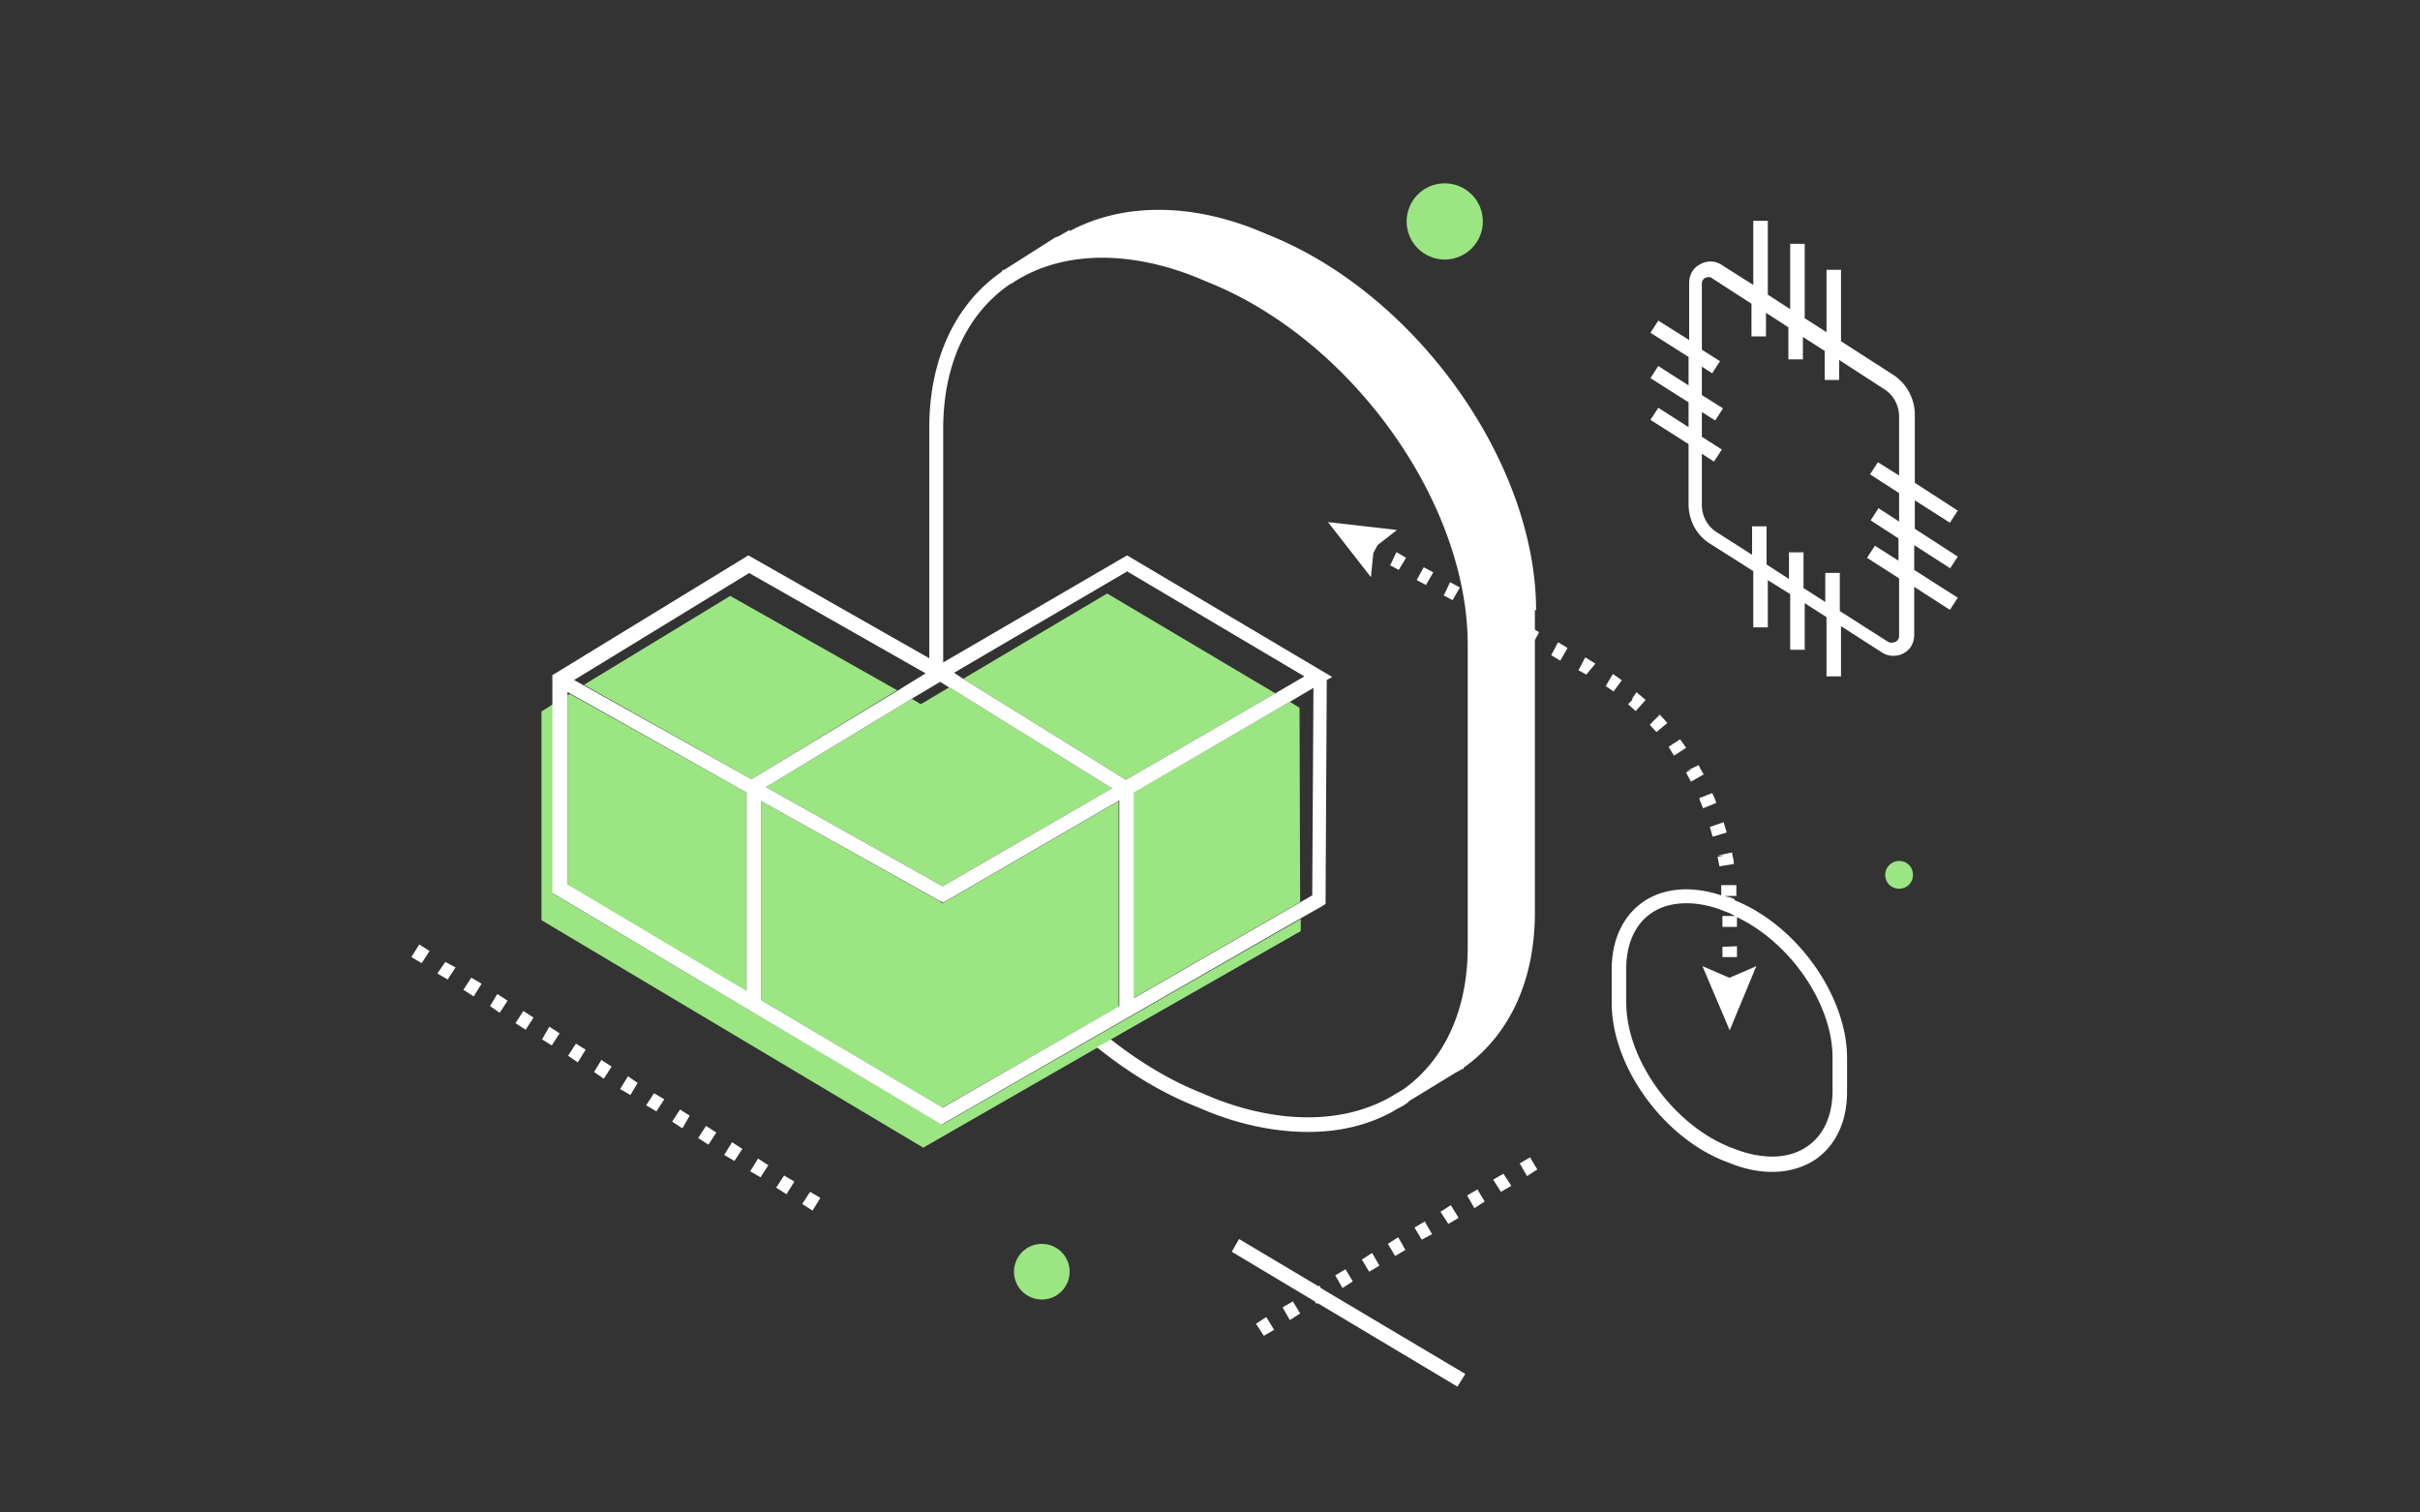 <svg xmlns="http://www.w3.org/2000/svg" id="Layer_1" viewBox="0 0 40 25"><rect x="0" y="0" width="40" height="25" fill="#333333" stroke="none"/><defs><style>.cls-1{fill:#9be583}.cls-2{fill:#ffffff}</style></defs><path d="M31.39 14.23c-.12 0-.23.1-.23.23s.1.23.23.23.23-.1.23-.23-.1-.23-.23-.23Z" class="cls-1"/><circle cx="17.22" cy="21.02" r=".46" class="cls-1"/><circle cx="23.88" cy="3.66" r=".63" class="cls-1"/><path d="m18.38 17.17 3.12-1.78v-.2l-5.93 3.4-.06-.04-6.37-3.78v-3.13l-.19.12v3.45l3.19 1.9 3.12 1.86 2.89-1.66.23-.14z" class="cls-1"/><path d="m12.07 9.85-2.42 1.47 2.77 1.56 2.41-1.47-2.76-1.56zM9.42 11.47l-.04.02v3.14l2.96 1.76V13.1l-2.92-1.63zM18.38 13.03l-2.69-1.67-.47.28-.15-.09-2.41 1.46 2.92 1.64 2.8-1.62zM15.92 11.22l2.69 1.67 2.47-1.43-2.78-1.65-2.38 1.41z" class="cls-1"/><path d="m18.49 13.24-2.91 1.69-.06-.04-2.94-1.65v3.29l2.99 1.78 2.92-1.67v-3.4zM18.73 16.5l2.76-1.59-.01-3.21-.16-.1-2.59 1.5v3.4z" class="cls-1"/><path d="M25.39 10.09c0-2.45-1.99-5.24-4.43-6.21l-.19-.08c-1.15-.46-2.25-.43-3.09.02V3.8l-.19.11s-.02 0-.03.01h-.01l-.85.54s-.02 0-.02.01h-.02v.02c-.77.53-1.2 1.45-1.2 2.58v3.81l-2.99-1.7-3.24 1.98v3.6l6.37 3.79.06.04 5.92-3.4.37-.21.06-.04.02-3.7.09-.05-3.39-2.01-3.04 1.77V7.09c0-1.06.39-1.9 1.1-2.39l.04-.02c.42-.28.93-.42 1.49-.42.49 0 1.03.11 1.57.33l.19.08c2.36.95 4.28 3.63 4.28 5.99v4.99c0 1.04-.38 1.87-1.07 2.36l-.12.07c-.78.49-1.87.52-3.01.07l-.19-.08c-.53-.21-1.04-.52-1.51-.89l-.23.13c.51.41 1.06.75 1.64.98l.19.08c.57.23 1.14.34 1.66.34s.97-.11 1.37-.32l.1-.06c.06-.03.12-.06.17-.1.01 0 .02-.02.03-.03l.77-.47s.06-.03.09-.05c0 0 .01-.01.02-.01h.02v-.02c.76-.54 1.18-1.44 1.18-2.57v-4.5l.07-.13-.07-.04v-.33Zm-9.7 1.27 2.69 1.67-2.8 1.62-2.92-1.64 2.41-1.46.47-.28.16.1Zm-3.31-1.89 2.92 1.66-.47.29-2.41 1.46-2.77-1.55-.16-.09 2.88-1.76Zm-3 2.02v-.05l.04.02 2.92 1.64v3.28l-2.96-1.76v-3.14Zm3.2 5.04v-3.29l2.95 1.65.06.03 2.91-1.69v3.4l-2.92 1.68-3-1.78Zm9.11-1.73-.19.11-2.76 1.59v-3.4l2.58-1.5.39-.23-.02 3.43Zm-3.05-5.35 2.92 1.73-.48.28-2.47 1.43-2.69-1.67-.15-.1 2.87-1.68ZM22.68 20.71l-.17.11.12.2.17-.1-.12-.21zM21.2 21.61l.12.21.17-.11-.12-.2-.17.1zM23.55 20.19l-.17.1.12.2.17-.09-.12-.21zM24.25 19.76l.12.21.17-.11-.12-.2-.17.1zM24.68 19.5l.13.2.17-.1-.13-.2-.17.1zM22.24 20.98l-.17.1.12.21.17-.11-.12-.2zM23.98 19.92l-.17.11.13.2.17-.1-.13-.21zM23.11 20.45l-.17.11.12.2.17-.1-.12-.21zM20.76 21.88l.13.2.17-.1-.13-.21-.17.11zM25.12 19.23l.12.21.17-.11-.12-.2-.17.1zM21.81 21.25l-.02.01-1.31-.78-.12.21 1.37.82.03.04.02-.01 2.31 1.38.13-.21-2.39-1.42-.02-.04zM11.11 18.54l.17.11.12-.21-.16-.1-.13.2zM10.68 18.27l.17.1.13-.2-.17-.1-.13.2zM11.54 18.81l.17.11.13-.2-.17-.11-.13.2zM8.96 17.18l.16.1.13-.2-.17-.11-.12.21zM9.39 17.45l.16.11.13-.21-.16-.1-.13.2zM10.25 18l.17.1.12-.2-.16-.11-.13.21zM12.83 19.63l.17.11.13-.21-.17-.1-.13.2zM13.26 19.9l.17.11.13-.21-.17-.1-.13.2zM11.97 19.09l.17.1.13-.2-.17-.11-.13.21zM12.4 19.36l.17.1.13-.2-.17-.11-.13.21zM9.82 17.72l.16.11.13-.2-.17-.11-.12.2zM6.8 15.82l.17.1.13-.2-.17-.11-.13.21zM7.23 16.09l.17.1.13-.2-.17-.09-.13.19zM8.52 16.912l.13-.201.169.108-.13.202zM8.1 16.63l.16.11.13-.2-.17-.11-.12.2zM7.66 16.36l.17.11.13-.21-.17-.1-.13.2zM28.67 14.86l-.08-.03s-.06-.01-.08-.02h.19v-.18h-.25v.17c-.47-.16-.94-.13-1.28.1-.34.23-.53.63-.53 1.12v.56c0 1.03.83 2.2 1.86 2.61l.08.03c.24.1.48.15.71.15.27 0 .51-.07.71-.2.34-.23.53-.63.53-1.12v-.56c0-1.03-.83-2.2-1.86-2.61Zm1.62 3.17c0 .41-.15.74-.42.92-.3.21-.74.22-1.2.04l-.08-.03c-.94-.38-1.71-1.45-1.71-2.39v-.56c0-.41.15-.74.42-.92.16-.11.36-.16.58-.16.19 0 .4.04.62.13l.08.03.1.05h-.21v.18h.24v-.16c.88.42 1.58 1.43 1.58 2.32v.56ZM32.23 9.4l.13-.2-.71-.46v-.47l.58.37.13-.2-.71-.46V6.86a.79.79 0 0 0-.35-.66l-.87-.56V4.46h-.24v1.03l-.36-.23V4.03h-.24v1.08l-.37-.24V3.65h-.24v1.06l-.52-.33a.335.335 0 0 0-.36-.01c-.12.06-.18.18-.18.31v.94l-.51-.32-.13.2.63.4v.47l-.5-.32-.13.2.63.4v.41l-.5-.32-.13.2.63.4v.99c0 .27.13.52.36.66l.71.45v.93h.24v-.78l.37.23v.92h.24v-.77l.36.23v.98h.24v-.83l.67.43c.06.04.12.06.19.06.06 0 .12-.01.17-.04.12-.06.18-.18.18-.31V9.7l.59.38.13-.2-.72-.46v-.41l.59.38Zm-.83-.12-.41-.26-.13.2.53.34v.95c0 .06-.04.09-.06.1-.02 0-.06.03-.12 0l-.8-.51v-.63h-.24v.48l-.36-.23v-.59h-.24v.44l-.37-.24V8.7h-.24v.47l-.58-.37a.532.532 0 0 1-.25-.46V7.5l.2.13.13-.2-.33-.21v-.41l.22.14.13-.2-.35-.22v-.47l.17.11.13-.2-.3-.19V4.69c0-.06.04-.09.06-.1.01 0 .03-.01.05-.01.02 0 .04 0 .06.02l.65.42v.54h.24v-.39l.37.24v.53h.24v-.37l.36.23v.48h.24v-.33l.74.48c.16.1.25.27.25.46v.97l-.35-.22-.13.2.48.31v.47l-.34-.22-.13.2.46.3v.41ZM27.04 11.75l.16-.18s-.09-.08-.13-.11l-.02-.02-.08.12h.02l-.08.08s.08.07.12.11ZM27.44 11.8l-.17.18s.07.08.11.12l.18-.15s-.08-.09-.12-.13l-.11.1.11-.11Z" class="cls-2"/><path d="m28.58 16.16-.44-.19.45 1.06.44-1.06-.44.19h-.01zM25.75 10.62l-.11.21.15.09.12-.21-.15-.09h-.01zM28.49 13.59l-.23.08.1-.03-.1.03c.02.05.03.11.05.16l.23-.07c-.02-.06-.03-.11-.05-.17ZM28.42 14.32l.24-.04c0-.06-.02-.11-.03-.17v-.02l-.24.05h.11l-.11.02.03.16ZM28.2 13.15l-.11.04v.02l.06.15.22-.09c-.02-.05-.04-.11-.07-.16l-.11.04ZM27.58 12.34c.03.06.06.1.09.15l.2-.13s-.07-.1-.1-.14l-.2.13ZM28.07 12.65l-.21.1.11-.04-.1.06s.05.1.08.15l.21-.12c-.03-.05-.06-.1-.08-.15ZM28.71 15.65v-.01l-.24.01v.17h.24v-.17zM26.8 11.24s-.1-.07-.14-.1l-.12.2s.09.06.13.09l.14-.19ZM26.2 10.87l-.11.21.13.07.15-.18-.16-.1h-.01zM23.54 9.38h-.01l-.11.2v.01l.15.08.12-.21-.15-.08zM23.98 9.63l-.01-.01-.1.21-.01.01.15.08.12-.21-.15-.08zM22.97 9.34l.15.08.12-.2-.15-.09h-.01l-.1.21h-.01zM22.66 9.54l.04-.4.07-.13.32-.25-1.14-.13.71.91z" class="cls-2"/></svg>